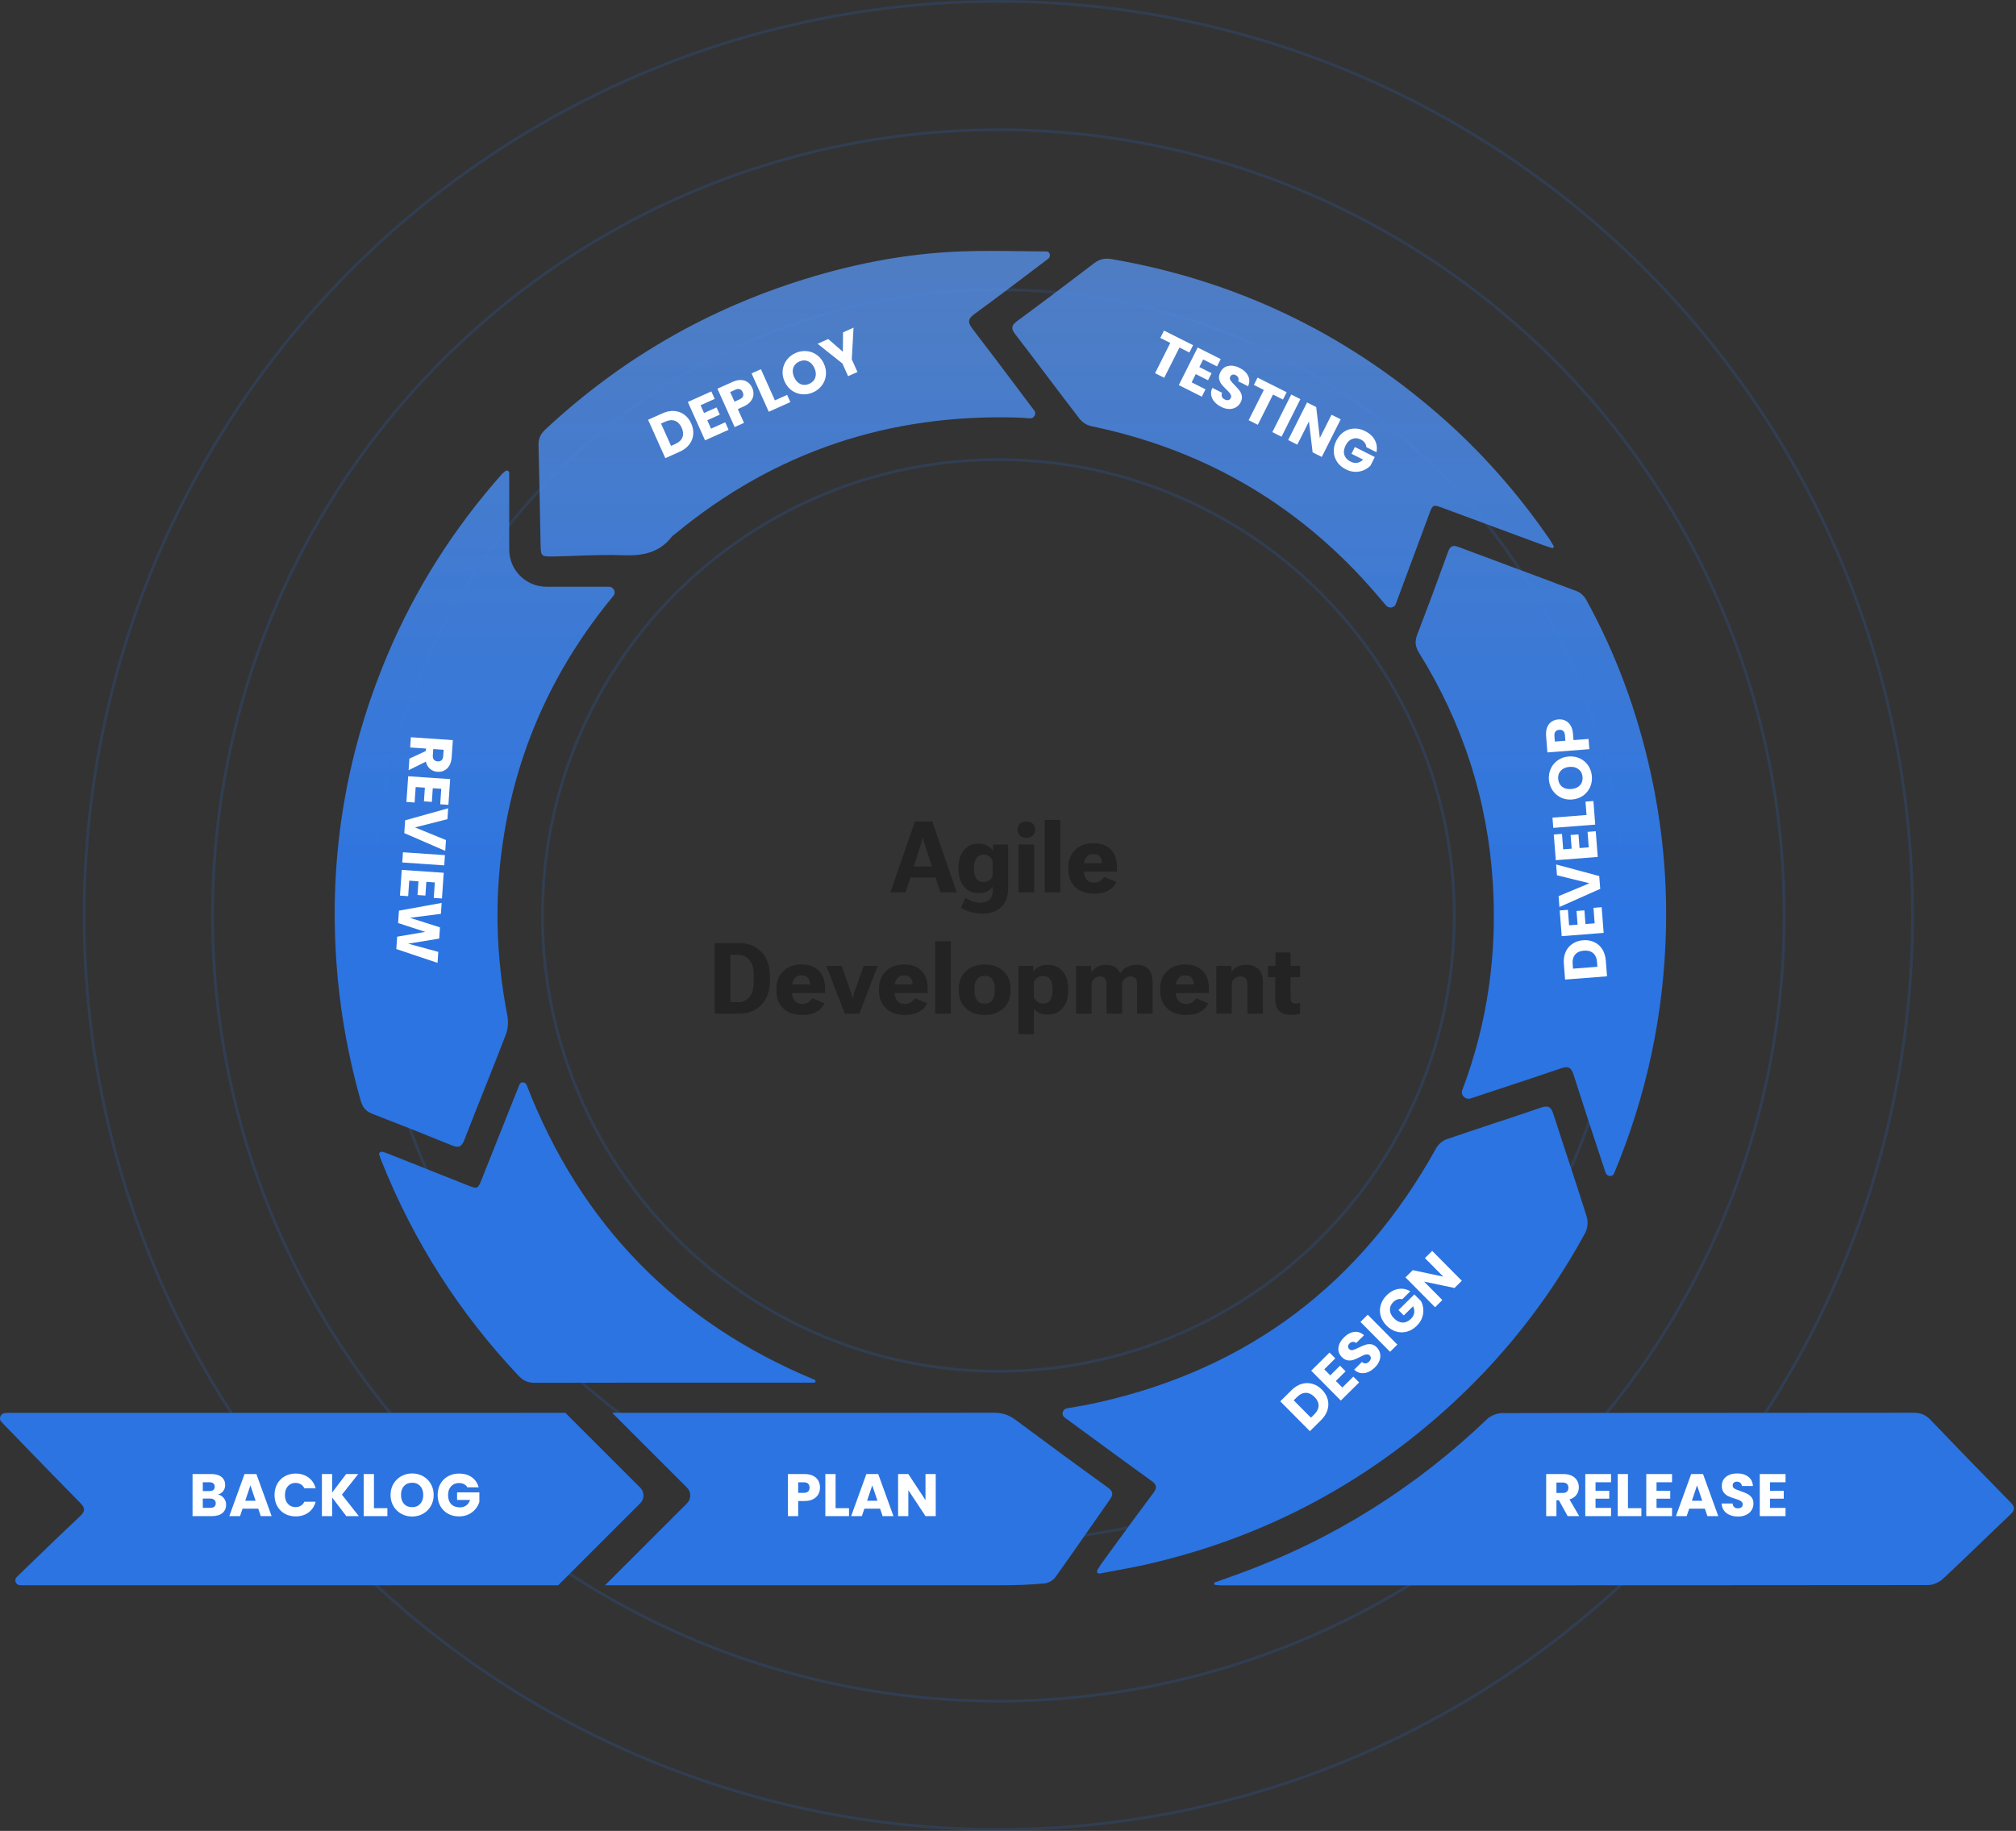 <svg width="731" height="664" viewBox="0 0 731 664" fill="none" xmlns="http://www.w3.org/2000/svg">
<rect x="0" y="0" width="731" height="664" fill="#333333" stroke="none"/>
<g opacity="0.88">
<circle opacity="0.2" cx="362" cy="332" r="331.5" stroke="#2B74E2"/>
<circle opacity="0.2" cx="362.004" cy="332" r="284.941" stroke="#2B74E2"/>
<circle opacity="0.2" cx="361.992" cy="332" r="226.922" stroke="#2B74E2"/>
<circle opacity="0.2" cx="362.001" cy="332" r="165.321" stroke="#2B74E2"/>
</g>
<path opacity="0.88" d="M322.869 323.62H328.371L333.996 305.919C334.125 305.485 334.23 305.093 334.312 304.741C334.406 304.378 334.488 304.044 334.558 303.739H334.664C334.734 304.044 334.81 304.378 334.892 304.741C334.974 305.093 335.086 305.491 335.226 305.937L340.957 323.62H346.916L338.056 297.956H331.728L322.869 323.62ZM327.914 318.259H341.572L340.5 314.233H328.951L327.914 318.259ZM348.463 329.21C349.365 329.808 350.496 330.312 351.855 330.722C353.215 331.144 354.715 331.354 356.355 331.354C359.109 331.354 361.33 330.563 363.017 328.981C364.705 327.411 365.549 325.144 365.549 322.179V306.288H360.099L360.029 308.433H359.959C359.525 307.706 358.84 307.108 357.902 306.64C356.976 306.171 355.945 305.937 354.808 305.937C352.558 305.937 350.783 306.745 349.482 308.362C348.181 309.979 347.531 312.083 347.531 314.673V315.235C347.531 317.813 348.193 319.905 349.517 321.511C350.853 323.104 352.617 323.901 354.808 323.901C356.097 323.901 357.158 323.69 357.99 323.269C358.834 322.835 359.502 322.261 359.994 321.546V322.829C359.994 324.446 359.56 325.606 358.693 326.31C357.826 327.024 356.795 327.382 355.599 327.382C354.474 327.382 353.385 327.183 352.33 326.784C351.287 326.386 350.531 325.981 350.062 325.571L348.463 329.21ZM353.174 315.323V314.603C353.174 313.231 353.461 312.112 354.035 311.245C354.609 310.378 355.488 309.944 356.672 309.944C357.48 309.944 358.166 310.167 358.728 310.612C359.291 311.058 359.695 311.608 359.941 312.265V317.661C359.707 318.259 359.308 318.786 358.746 319.243C358.183 319.7 357.504 319.929 356.707 319.929C355.512 319.929 354.621 319.507 354.035 318.663C353.461 317.808 353.174 316.694 353.174 315.323ZM369.31 323.62H375.006V306.288H369.31V323.62ZM368.941 300.874C368.941 301.694 369.217 302.392 369.767 302.966C370.318 303.54 371.109 303.827 372.14 303.827C373.183 303.827 373.98 303.54 374.531 302.966C375.094 302.392 375.375 301.694 375.375 300.874C375.375 300.042 375.099 299.345 374.549 298.782C373.998 298.22 373.207 297.938 372.176 297.938C371.133 297.938 370.33 298.22 369.767 298.782C369.217 299.345 368.941 300.042 368.941 300.874ZM378.803 323.62H384.463V297.358H378.803V323.62ZM387.363 315.2C387.363 317.919 388.189 320.081 389.842 321.687C391.506 323.292 393.82 324.095 396.785 324.095C398.871 324.095 400.588 323.708 401.935 322.935C403.283 322.161 404.232 321.136 404.783 319.858L400.406 318.03C400.043 318.604 399.556 319.091 398.947 319.489C398.338 319.888 397.594 320.087 396.715 320.087C395.484 320.087 394.547 319.671 393.902 318.839C393.269 317.995 392.953 316.835 392.953 315.358V314.181C392.953 312.868 393.246 311.796 393.832 310.964C394.429 310.132 395.297 309.716 396.433 309.716C397.453 309.716 398.221 310.009 398.736 310.595C399.263 311.181 399.527 311.907 399.527 312.774V313.038H390.721V316.132H405.012V314.392C405.012 311.708 404.262 309.604 402.762 308.081C401.262 306.546 399.164 305.778 396.469 305.778C393.75 305.778 391.553 306.587 389.877 308.204C388.201 309.81 387.363 311.954 387.363 314.638V315.2ZM259.148 367.62H267.937C271.301 367.62 274.013 366.554 276.076 364.421C278.138 362.288 279.17 359.329 279.17 355.544V354.05C279.17 350.253 278.133 347.3 276.058 345.19C273.996 343.081 271.289 342.026 267.937 342.026H259.148V367.62ZM264.844 363.454V346.28H267.568C269.303 346.292 270.685 346.901 271.717 348.108C272.76 349.315 273.281 351.155 273.281 353.628V356.036C273.281 358.497 272.765 360.349 271.734 361.591C270.715 362.833 269.326 363.454 267.568 363.454H264.844ZM281.525 359.2C281.525 361.919 282.351 364.081 284.004 365.687C285.668 367.292 287.982 368.095 290.947 368.095C293.033 368.095 294.75 367.708 296.097 366.935C297.445 366.161 298.394 365.136 298.945 363.858L294.568 362.03C294.205 362.604 293.719 363.091 293.109 363.489C292.5 363.888 291.756 364.087 290.877 364.087C289.646 364.087 288.709 363.671 288.064 362.839C287.431 361.995 287.115 360.835 287.115 359.358V358.181C287.115 356.868 287.408 355.796 287.994 354.964C288.592 354.132 289.459 353.716 290.596 353.716C291.615 353.716 292.383 354.009 292.898 354.595C293.426 355.181 293.689 355.907 293.689 356.774V357.038H284.883V360.132H299.174V358.392C299.174 355.708 298.424 353.604 296.924 352.081C295.424 350.546 293.326 349.778 290.631 349.778C287.912 349.778 285.715 350.587 284.039 352.204C282.363 353.81 281.525 355.954 281.525 358.638V359.2ZM299.631 350.288L306.328 367.62H311.601L318.246 350.288H313.183L309.703 360.044C309.597 360.419 309.498 360.771 309.404 361.099C309.322 361.415 309.258 361.696 309.211 361.942H309.123C309.076 361.696 309.006 361.415 308.912 361.099C308.83 360.771 308.73 360.419 308.613 360.044L305.185 350.288H299.631ZM318.721 359.2C318.721 361.919 319.547 364.081 321.199 365.687C322.863 367.292 325.178 368.095 328.142 368.095C330.228 368.095 331.945 367.708 333.293 366.935C334.64 366.161 335.59 365.136 336.14 363.858L331.763 362.03C331.4 362.604 330.914 363.091 330.304 363.489C329.695 363.888 328.951 364.087 328.072 364.087C326.842 364.087 325.904 363.671 325.26 362.839C324.627 361.995 324.31 360.835 324.31 359.358V358.181C324.31 356.868 324.603 355.796 325.189 354.964C325.787 354.132 326.654 353.716 327.791 353.716C328.81 353.716 329.578 354.009 330.094 354.595C330.621 355.181 330.885 355.907 330.885 356.774V357.038H322.078V360.132H336.369V358.392C336.369 355.708 335.619 353.604 334.119 352.081C332.619 350.546 330.521 349.778 327.826 349.778C325.107 349.778 322.91 350.587 321.234 352.204C319.558 353.81 318.721 355.954 318.721 358.638V359.2ZM339.094 367.62H344.754V341.358H339.094V367.62ZM347.654 359.218C347.654 361.913 348.51 364.069 350.221 365.687C351.943 367.292 354.217 368.095 357.041 368.095C359.853 368.095 362.121 367.292 363.844 365.687C365.566 364.069 366.428 361.913 366.428 359.218V358.638C366.428 355.954 365.566 353.81 363.844 352.204C362.121 350.587 359.853 349.778 357.041 349.778C354.228 349.778 351.961 350.587 350.238 352.204C348.515 353.81 347.654 355.954 347.654 358.638V359.218ZM353.367 358.409C353.367 356.979 353.683 355.866 354.316 355.069C354.949 354.272 355.851 353.874 357.023 353.874C358.207 353.874 359.115 354.272 359.748 355.069C360.381 355.866 360.697 356.979 360.697 358.409V359.446C360.697 360.876 360.381 361.995 359.748 362.804C359.127 363.612 358.219 364.017 357.023 364.017C355.84 364.017 354.931 363.612 354.299 362.804C353.678 361.995 353.367 360.876 353.367 359.446V358.409ZM369.275 375.056H374.883V365.845C375.387 366.501 376.066 367.022 376.922 367.409C377.789 367.784 378.808 367.972 379.98 367.972C382.172 367.972 383.947 367.175 385.306 365.581C386.666 363.987 387.346 361.854 387.346 359.183V358.62C387.346 355.913 386.666 353.78 385.306 352.222C383.947 350.663 382.16 349.884 379.945 349.884C378.773 349.884 377.724 350.118 376.799 350.587C375.873 351.044 375.205 351.618 374.795 352.31L374.724 352.327L374.654 350.288H369.275V375.056ZM374.883 361.696V356.177C375.14 355.579 375.551 355.058 376.113 354.612C376.676 354.167 377.373 353.944 378.205 353.944C379.365 353.944 380.226 354.337 380.789 355.122C381.351 355.907 381.633 357.003 381.633 358.409V359.429C381.633 360.823 381.351 361.931 380.789 362.751C380.226 363.56 379.365 363.964 378.205 363.964C377.408 363.964 376.717 363.735 376.131 363.278C375.545 362.821 375.129 362.294 374.883 361.696ZM390.193 367.62H395.818V356.353C396.123 355.673 396.521 355.134 397.013 354.735C397.517 354.325 398.115 354.12 398.806 354.12C399.603 354.12 400.207 354.349 400.617 354.806C401.039 355.251 401.25 355.983 401.25 357.003V367.62H406.892V356.353C407.185 355.673 407.584 355.134 408.088 354.735C408.603 354.325 409.207 354.12 409.898 354.12C410.683 354.12 411.281 354.343 411.691 354.788C412.101 355.233 412.306 355.96 412.306 356.968V367.62H417.949V356.616C417.949 354.202 417.422 352.479 416.367 351.448C415.312 350.405 413.918 349.884 412.183 349.884C410.941 349.884 409.787 350.153 408.721 350.692C407.666 351.22 406.828 351.976 406.207 352.96H406.154C405.779 351.952 405.14 351.19 404.238 350.675C403.336 350.159 402.263 349.901 401.021 349.901C399.885 349.901 398.859 350.136 397.945 350.604C397.043 351.062 396.316 351.706 395.765 352.538H395.678L395.625 350.306H390.193V367.62ZM420.674 359.2C420.674 361.919 421.5 364.081 423.152 365.687C424.816 367.292 427.131 368.095 430.096 368.095C432.181 368.095 433.898 367.708 435.246 366.935C436.594 366.161 437.543 365.136 438.094 363.858L433.717 362.03C433.353 362.604 432.867 363.091 432.258 363.489C431.648 363.888 430.904 364.087 430.025 364.087C428.795 364.087 427.857 363.671 427.213 362.839C426.58 361.995 426.263 360.835 426.263 359.358V358.181C426.263 356.868 426.556 355.796 427.142 354.964C427.74 354.132 428.607 353.716 429.744 353.716C430.763 353.716 431.531 354.009 432.047 354.595C432.574 355.181 432.838 355.907 432.838 356.774V357.038H424.031V360.132H438.322V358.392C438.322 355.708 437.572 353.604 436.072 352.081C434.572 350.546 432.474 349.778 429.779 349.778C427.06 349.778 424.863 350.587 423.187 352.204C421.512 353.81 420.674 355.954 420.674 358.638V359.2ZM441.029 367.62H446.654V356.335C446.947 355.655 447.369 355.116 447.92 354.718C448.482 354.319 449.103 354.12 449.783 354.12C450.58 354.12 451.201 354.337 451.646 354.771C452.092 355.204 452.314 355.937 452.314 356.968V367.62H457.939V356.493C457.939 354.091 457.377 352.392 456.252 351.396C455.138 350.388 453.691 349.884 451.91 349.884C450.679 349.884 449.601 350.124 448.676 350.604C447.75 351.073 447.064 351.688 446.619 352.45H446.549L446.496 350.288H441.029V367.62ZM459.767 354.349H471.439V350.288H459.767V354.349ZM462.404 362.329C462.404 364.321 462.896 365.774 463.881 366.688C464.865 367.603 466.224 368.06 467.959 368.06C468.779 368.06 469.482 368.007 470.068 367.901C470.666 367.796 471.117 367.685 471.422 367.567V363.683C471.164 363.776 470.9 363.853 470.631 363.911C470.361 363.958 470.08 363.981 469.787 363.981C469.178 363.981 468.721 363.823 468.416 363.507C468.111 363.179 467.959 362.511 467.959 361.503V345.419H462.492V351.308L462.404 351.659V362.329Z" fill="#212121"/>
<path fill-rule="evenodd" clip-rule="evenodd" d="M375.044 148.915C375.971 150.126 374.887 151.857 373.368 151.726C371.804 151.591 370.435 151.48 369.066 151.435C322.505 150.017 281.049 163.732 245.027 193.454C244.877 193.576 244.719 193.692 244.56 193.808L244.56 193.808C244.207 194.065 243.853 194.324 243.597 194.655C239.146 200.383 233.212 201.627 226.241 201.365C220.419 201.143 214.578 201.352 208.737 201.561L208.736 201.561C205.952 201.66 203.167 201.76 200.385 201.812C196.316 201.889 196.098 201.671 196.022 197.699C195.922 193.107 195.835 188.514 195.748 183.921L195.748 183.919C195.606 176.462 195.465 169.004 195.269 161.55C195.204 159.171 195.934 157.458 197.68 155.821C223.906 131.304 254.07 113.486 288.195 102.367C307.843 95.962 327.97 91.925 348.644 91.172C355.89 90.91 363.152 91.002 370.411 91.094C373.426 91.132 376.44 91.17 379.452 91.183C380.705 91.183 381.124 92.963 380.155 93.759C379.868 93.995 379.592 94.214 379.31 94.424C377.094 96.093 374.882 97.769 372.67 99.445L372.669 99.445C366.265 104.296 359.859 109.148 353.356 113.867C350.836 115.701 350.88 116.999 352.669 119.312C358.424 126.781 364.084 134.321 369.745 141.862C371.51 144.213 373.276 146.565 375.044 148.915ZM184.638 171.484C184.638 171.093 184.356 170.757 183.974 170.671C183.714 170.612 183.447 170.675 183.238 170.841C183.19 170.879 183.142 170.917 183.094 170.955C182.703 171.264 182.312 171.573 181.987 171.937C164.542 191.632 150.589 213.542 140.378 237.798C126.556 270.652 120.218 304.869 121.527 340.538C122.258 360.484 125.367 379.983 130.789 399.165C131.476 401.587 132.665 403.049 135.055 403.966C144.655 407.654 154.211 411.451 163.735 415.346C166.157 416.339 167.324 416.121 168.361 413.437C170.706 407.348 173.124 401.287 175.541 395.226L175.542 395.223C178.206 388.544 180.87 381.864 183.438 375.149C184.223 373.076 184.387 370.468 183.961 368.275C179.696 346.332 179.172 324.324 182.827 302.273C188.172 269.953 201.569 241.278 222.438 216.073C223.525 214.769 222.489 212.789 220.792 212.789H198.128C190.677 212.789 184.638 206.749 184.638 199.299V171.484ZM397.904 570.322C397.737 570.059 397.738 569.726 397.899 569.459C398.007 569.281 398.114 569.102 398.22 568.923C398.643 568.215 399.067 567.503 399.553 566.838C400.863 565.043 402.171 563.246 403.479 561.45L403.479 561.449L403.479 561.449L403.479 561.449L403.48 561.448L403.48 561.448C408.348 554.76 413.216 548.072 418.186 541.458C419.714 539.429 419.397 538.425 417.445 537.018C408.804 530.791 400.223 524.491 391.64 518.19L391.635 518.187L391.63 518.183L391.625 518.18L391.621 518.177L391.616 518.173C389.738 516.795 387.861 515.416 385.982 514.038C384.689 513.101 385.283 511.035 386.857 510.76C387.188 510.703 387.517 510.645 387.844 510.589L388.015 510.559L388.05 510.553L388.051 510.553L388.053 510.552L388.054 510.552L388.055 510.552L388.056 510.552C391.524 509.95 394.743 509.39 397.928 508.681C452.769 496.449 493.537 465.483 520.745 416.426C521.509 415.04 523.047 413.687 524.52 413.174C530.459 411.126 536.424 409.152 542.39 407.178L542.392 407.177L542.394 407.177L542.397 407.176L542.399 407.175L542.401 407.174L542.404 407.173L542.406 407.173L542.409 407.172L542.411 407.171L542.413 407.17C547.881 405.361 553.349 403.552 558.797 401.685C561.437 400.779 562.441 401.467 563.259 404.02C564.972 409.384 566.733 414.732 568.494 420.079L568.497 420.089C570.829 427.171 573.161 434.253 575.379 441.369C575.914 443.093 575.641 445.57 574.779 447.163C561.35 471.866 544.113 493.569 523.069 512.238C492.196 539.625 456.631 557.913 416.441 567.198C412.256 568.167 408.03 568.947 403.801 569.727L403.791 569.729C402.104 570.04 400.417 570.351 398.732 570.675C398.41 570.736 398.081 570.598 397.904 570.322ZM3.094 512.402C70.399 512.393 137.704 512.392 205.014 512.391L232.149 539.526C233.711 541.088 233.711 543.621 232.149 545.183L202.387 574.945C137.879 574.947 73.37 574.941 8.865 574.935C8.335 574.946 7.807 574.935 7.24 574.909C5.748 574.843 4.988 572.973 6.061 571.934C7.862 570.194 9.661 568.452 11.46 566.709L11.475 566.694C17.287 561.064 23.098 555.433 28.993 549.904C31.033 547.995 30.891 546.871 28.993 544.939C21.443 537.311 13.981 529.594 6.521 521.879L6.499 521.856L6.488 521.845L6.484 521.841L6.483 521.839L6.481 521.838L6.48 521.837L6.48 521.836C4.49 519.778 2.5 517.72 0.508 515.664C-0.6 514.522 0.225 512.541 1.814 512.445C2.252 512.418 2.673 512.402 3.094 512.402ZM249.12 545.183L219.358 574.945C267.379 574.943 315.4 574.937 363.419 574.924C368.514 574.924 373.608 574.716 378.67 574.269C380.088 574.149 381.867 573.145 382.696 571.989C386.562 566.594 390.354 561.145 394.148 555.693C396.884 551.761 399.621 547.828 402.387 543.914C403.74 541.993 403.685 540.902 401.645 539.429C390.431 531.344 379.292 523.161 368.208 514.901C365.743 513.068 363.223 512.326 360.146 512.337C332.721 512.405 305.289 512.4 277.861 512.394H277.827C270.342 512.393 262.857 512.391 255.373 512.391L221.985 512.391L249.12 539.526C250.682 541.088 250.682 543.621 249.12 545.183ZM440.556 573.872C440.338 573.95 440.208 574.182 440.247 574.41C440.284 574.627 440.464 574.781 440.683 574.8C440.844 574.814 441.004 574.83 441.164 574.845C441.687 574.895 442.209 574.946 442.732 574.946C528.196 574.957 613.649 574.968 699.113 574.858C700.934 574.858 703.16 573.855 704.524 572.589C709.055 568.375 713.514 564.075 717.973 559.775L717.975 559.773C721.598 556.279 725.222 552.785 728.884 549.337C730.684 547.635 730.717 546.565 728.993 544.82C719.229 534.879 709.52 524.885 699.887 514.824C698.153 513.013 696.309 512.348 693.843 512.348C674.91 512.368 655.975 512.377 637.04 512.385H637.039H637.038H637.037H637.037H637.036H637.035C606.275 512.398 575.513 512.411 544.756 512.479C542.902 512.479 540.6 513.341 539.28 514.606C513.206 539.517 483.347 558.317 449.452 570.668C447.492 571.382 445.528 572.087 443.565 572.791C442.561 573.151 441.558 573.511 440.556 573.872ZM137.465 418.609C137.33 417.957 138.225 417.542 138.857 417.749C139.56 417.979 140.226 418.197 140.869 418.456C150.316 422.2 159.752 425.956 169.188 429.711L169.199 429.716L169.21 429.72L169.233 429.729L169.255 429.738C173.226 431.32 173.226 431.32 174.754 427.469C179.281 416.077 183.819 404.686 188.368 393.294C188.814 392.163 190.51 392.337 190.95 393.47C210.628 444.17 245.397 479.643 295.387 500.412C295.65 500.521 295.785 500.817 295.69 501.085C295.614 501.302 295.41 501.447 295.181 501.447H292.367C285.797 501.447 279.228 501.446 272.659 501.445H272.658H272.657H272.656C246.382 501.442 220.111 501.438 193.834 501.491C191.314 501.502 189.623 500.651 187.921 498.839C166.506 476.1 150 450.24 138.404 421.249C138.054 420.387 137.738 419.503 137.465 418.609ZM582.254 425.459C582.752 426.746 584.7 426.896 585.235 425.624C597.115 397.222 603.399 367.62 604.087 336.85C604.512 317.657 602.603 298.682 598.457 279.937C593.614 257.994 585.944 237.077 575.089 217.382C574.402 216.149 573.093 214.905 571.784 214.414C563.8 211.386 555.792 208.409 547.783 205.432C541.478 203.088 535.173 200.744 528.877 198.375C526.674 197.545 525.79 198.102 525.016 200.251C521.426 210.224 517.728 220.154 513.932 230.05C512.993 232.483 513.07 234.371 514.51 236.695C530.394 262.249 539.405 290.095 541.292 320.101C542.918 345.917 539.394 371.089 530.208 395.378C529.53 397.166 531.399 398.963 533.217 398.372L533.263 398.357C536.037 397.438 538.813 396.523 541.589 395.608C549.761 392.914 557.935 390.22 566.078 387.435C568.631 386.551 569.733 387.107 570.562 389.715C573.674 399.547 576.908 409.34 580.144 419.133C580.754 420.98 581.364 422.827 581.973 424.675C582.059 424.936 582.152 425.195 582.254 425.459ZM562.762 198.732C562.959 198.792 563.175 198.722 563.302 198.559C563.429 198.394 563.442 198.17 563.334 197.991C563.182 197.74 563.032 197.487 562.882 197.234C562.478 196.551 562.074 195.87 561.628 195.222C550.053 178.462 536.657 163.318 521.253 149.984C487.041 120.371 447.68 101.647 403.072 93.965C400.595 93.54 398.697 93.965 396.733 95.46C387.482 102.52 378.187 109.536 368.816 116.443C366.776 117.948 366.46 119.029 368.074 121.135C371.839 126.027 375.556 130.95 379.272 135.872C383.32 141.235 387.368 146.596 391.475 151.915C392.435 153.17 394.17 154.25 395.719 154.567C435.603 162.837 469.204 181.987 496.358 212.375C498.22 214.453 500.022 216.576 501.918 218.811C502.126 219.055 502.335 219.302 502.545 219.549C503.547 220.73 505.554 220.545 506.1 219.096C510.092 208.381 514.074 197.677 518.034 186.951C518.796 184.875 519.161 183.855 519.848 183.544C520.518 183.24 521.495 183.611 523.445 184.333C535.62 188.85 547.795 193.356 559.981 197.852C560.657 198.099 561.353 198.308 562.049 198.516C562.287 198.588 562.525 198.659 562.762 198.732Z" fill="url(#paint0_linear_1962_101)"/>
<path d="M297.332 539.495C297.332 540.378 297.129 541.19 296.723 541.929C296.317 542.653 295.694 543.24 294.854 543.689C294.014 544.138 292.97 544.363 291.724 544.363H289.421V549.84H285.704V534.583H291.724C292.941 534.583 293.97 534.793 294.81 535.213C295.651 535.633 296.281 536.213 296.701 536.952C297.122 537.691 297.332 538.538 297.332 539.495ZM291.442 541.407C292.152 541.407 292.681 541.241 293.028 540.907C293.376 540.574 293.55 540.103 293.55 539.495C293.55 538.886 293.376 538.415 293.028 538.082C292.681 537.749 292.152 537.582 291.442 537.582H289.421V541.407H291.442ZM302.983 546.971H307.851V549.84H299.266V534.583H302.983V546.971ZM319.121 547.145H313.427L312.514 549.84H308.624L314.144 534.583H318.448L323.968 549.84H320.034L319.121 547.145ZM318.165 544.276L316.274 538.69L314.405 544.276H318.165ZM339.297 549.84H335.58L329.365 540.429V549.84H325.648V534.583H329.365L335.58 544.037V534.583H339.297V549.84Z" fill="white"/>
<path d="M79.055 542.016C79.939 542.204 80.649 542.646 81.185 543.341C81.721 544.022 81.99 544.805 81.99 545.689C81.99 546.964 81.54 547.978 80.642 548.731C79.758 549.47 78.519 549.84 76.925 549.84H69.819V534.583H76.686C78.237 534.583 79.447 534.938 80.316 535.648C81.2 536.358 81.642 537.321 81.642 538.538C81.642 539.437 81.403 540.183 80.924 540.777C80.461 541.371 79.838 541.784 79.055 542.016ZM73.535 540.755H75.969C76.578 540.755 77.041 540.625 77.36 540.364C77.693 540.089 77.86 539.69 77.86 539.169C77.86 538.647 77.693 538.249 77.36 537.973C77.041 537.698 76.578 537.56 75.969 537.56H73.535V540.755ZM76.273 546.841C76.897 546.841 77.375 546.703 77.708 546.428C78.056 546.138 78.23 545.725 78.23 545.189C78.23 544.653 78.048 544.233 77.686 543.928C77.338 543.624 76.853 543.472 76.23 543.472H73.535V546.841H76.273ZM93.643 547.145H87.948L87.036 549.84H83.145L88.666 534.583H92.969L98.489 549.84H94.555L93.643 547.145ZM92.686 544.276L90.796 538.69L88.926 544.276H92.686ZM99.539 542.19C99.539 540.683 99.865 539.342 100.517 538.169C101.169 536.981 102.075 536.061 103.234 535.409C104.407 534.742 105.733 534.409 107.211 534.409C109.022 534.409 110.573 534.887 111.862 535.843C113.152 536.8 114.014 538.104 114.448 539.755H110.362C110.058 539.118 109.623 538.633 109.058 538.299C108.508 537.966 107.878 537.799 107.168 537.799C106.023 537.799 105.096 538.198 104.386 538.995C103.676 539.792 103.321 540.857 103.321 542.19C103.321 543.523 103.676 544.588 104.386 545.384C105.096 546.181 106.023 546.58 107.168 546.58C107.878 546.58 108.508 546.413 109.058 546.08C109.623 545.747 110.058 545.261 110.362 544.624H114.448C114.014 546.276 113.152 547.58 111.862 548.536C110.573 549.478 109.022 549.949 107.211 549.949C105.733 549.949 104.407 549.623 103.234 548.97C102.075 548.304 101.169 547.384 100.517 546.21C99.865 545.037 99.539 543.696 99.539 542.19ZM125.57 549.84L120.441 543.102V549.84H116.724V534.583H120.441V541.277L125.526 534.583H129.895L123.983 542.059L130.112 549.84H125.57ZM135.595 546.971H140.463V549.84H131.878V534.583H135.595V546.971ZM149.451 549.992C148.017 549.992 146.699 549.659 145.496 548.992C144.308 548.326 143.359 547.398 142.649 546.21C141.953 545.008 141.606 543.66 141.606 542.168C141.606 540.675 141.953 539.335 142.649 538.147C143.359 536.959 144.308 536.032 145.496 535.365C146.699 534.699 148.017 534.365 149.451 534.365C150.886 534.365 152.197 534.699 153.385 535.365C154.588 536.032 155.53 536.959 156.211 538.147C156.906 539.335 157.254 540.675 157.254 542.168C157.254 543.66 156.906 545.008 156.211 546.21C155.515 547.398 154.573 548.326 153.385 548.992C152.197 549.659 150.886 549.992 149.451 549.992ZM149.451 546.602C150.669 546.602 151.639 546.196 152.364 545.384C153.103 544.573 153.472 543.501 153.472 542.168C153.472 540.82 153.103 539.748 152.364 538.951C151.639 538.14 150.669 537.734 149.451 537.734C148.22 537.734 147.235 538.133 146.496 538.93C145.771 539.726 145.409 540.806 145.409 542.168C145.409 543.515 145.771 544.595 146.496 545.406C147.235 546.203 148.22 546.602 149.451 546.602ZM169.449 539.408C169.174 538.901 168.776 538.517 168.254 538.256C167.747 537.981 167.146 537.843 166.45 537.843C165.247 537.843 164.284 538.241 163.56 539.038C162.835 539.821 162.473 540.871 162.473 542.19C162.473 543.595 162.85 544.696 163.603 545.493C164.371 546.276 165.421 546.667 166.754 546.667C167.667 546.667 168.435 546.435 169.058 545.971C169.696 545.508 170.159 544.841 170.449 543.972H165.733V541.233H173.818V544.689C173.543 545.616 173.072 546.478 172.405 547.275C171.753 548.072 170.92 548.717 169.906 549.21C168.891 549.702 167.747 549.949 166.472 549.949C164.965 549.949 163.617 549.623 162.429 548.97C161.256 548.304 160.336 547.384 159.669 546.21C159.017 545.037 158.691 543.696 158.691 542.19C158.691 540.683 159.017 539.342 159.669 538.169C160.336 536.981 161.256 536.061 162.429 535.409C163.603 534.742 164.943 534.409 166.45 534.409C168.276 534.409 169.812 534.851 171.058 535.735C172.318 536.619 173.151 537.843 173.557 539.408H169.449Z" fill="white"/>
<path d="M568.424 549.84L565.251 544.08H564.36V549.84H560.643V534.583H566.881C568.083 534.583 569.105 534.793 569.945 535.213C570.8 535.633 571.437 536.213 571.858 536.952C572.278 537.676 572.488 538.488 572.488 539.386C572.488 540.4 572.198 541.306 571.619 542.103C571.054 542.9 570.213 543.465 569.097 543.798L572.618 549.84H568.424ZM564.36 541.451H566.663C567.344 541.451 567.851 541.284 568.185 540.951C568.532 540.618 568.706 540.147 568.706 539.538C568.706 538.959 568.532 538.502 568.185 538.169C567.851 537.836 567.344 537.669 566.663 537.669H564.36V541.451ZM578.537 537.56V540.646H583.514V543.515H578.537V546.862H584.166V549.84H574.821V534.583H584.166V537.56H578.537ZM590.296 546.971H595.164V549.84H586.579V534.583H590.296V546.971ZM600.653 537.56V540.646H605.63V543.515H600.653V546.862H606.282V549.84H596.937V534.583H606.282V537.56H600.653ZM618.192 547.145H612.498L611.585 549.84H607.695L613.215 534.583H617.519L623.039 549.84H619.105L618.192 547.145ZM617.236 544.276L615.345 538.69L613.476 544.276H617.236ZM630.24 549.992C629.124 549.992 628.124 549.811 627.24 549.449C626.356 549.086 625.647 548.55 625.11 547.84C624.589 547.13 624.314 546.276 624.285 545.276H628.24C628.298 545.841 628.494 546.276 628.827 546.58C629.16 546.87 629.595 547.014 630.131 547.014C630.681 547.014 631.116 546.891 631.435 546.645C631.754 546.384 631.913 546.029 631.913 545.58C631.913 545.203 631.783 544.892 631.522 544.645C631.276 544.399 630.964 544.196 630.587 544.037C630.225 543.878 629.703 543.696 629.022 543.494C628.037 543.189 627.233 542.885 626.61 542.581C625.987 542.277 625.451 541.827 625.002 541.233C624.553 540.639 624.328 539.864 624.328 538.908C624.328 537.488 624.842 536.379 625.871 535.583C626.9 534.771 628.24 534.365 629.892 534.365C631.573 534.365 632.927 534.771 633.956 535.583C634.985 536.379 635.535 537.495 635.608 538.93H631.587C631.558 538.437 631.377 538.053 631.044 537.778C630.71 537.488 630.283 537.343 629.761 537.343C629.312 537.343 628.95 537.466 628.675 537.712C628.399 537.944 628.262 538.285 628.262 538.734C628.262 539.227 628.494 539.611 628.957 539.886C629.421 540.161 630.145 540.458 631.131 540.777C632.116 541.11 632.913 541.429 633.521 541.733C634.144 542.037 634.68 542.479 635.13 543.059C635.579 543.639 635.803 544.385 635.803 545.298C635.803 546.167 635.579 546.957 635.13 547.666C634.695 548.376 634.057 548.942 633.217 549.362C632.377 549.782 631.384 549.992 630.24 549.992ZM641.807 537.56V540.646H646.784V543.515H641.807V546.862H647.436V549.84H638.091V534.583H647.436V537.56H641.807Z" fill="white"/>
<path d="M468.287 504.188C469.43 503.056 470.652 502.293 471.956 501.9C473.259 501.507 474.55 501.493 475.829 501.857C477.108 502.202 478.277 502.909 479.338 503.98C480.388 505.04 481.084 506.217 481.426 507.509C481.778 508.792 481.746 510.088 481.33 511.397C480.924 512.696 480.155 513.907 479.023 515.028L474.961 519.05L464.225 508.21L468.287 504.188ZM476.589 512.911C477.588 511.922 478.095 510.879 478.111 509.783C478.126 508.687 477.64 507.64 476.651 506.641C475.662 505.642 474.614 505.14 473.507 505.135C472.401 505.13 471.348 505.621 470.35 506.61L469.099 507.849L475.339 514.15L476.589 512.911ZM480.181 496.599L482.353 498.791L485.889 495.289L487.908 497.328L484.372 500.83L486.727 503.208L490.726 499.247L492.821 501.363L486.181 507.939L475.445 497.098L482.086 490.522L484.181 492.638L480.181 496.599ZM498.565 495.888C497.773 496.673 496.935 497.248 496.052 497.613C495.169 497.977 494.287 498.096 493.407 497.969C492.537 497.831 491.739 497.418 491.015 496.728L493.826 493.944C494.265 494.305 494.71 494.476 495.16 494.458C495.601 494.429 496.012 494.226 496.393 493.849C496.784 493.462 497.006 493.068 497.059 492.669C497.102 492.26 496.966 491.895 496.65 491.576C496.385 491.308 496.073 491.179 495.714 491.187C495.366 491.186 495.002 491.261 494.622 491.412C494.252 491.554 493.754 491.792 493.128 492.128C492.214 492.605 491.428 492.954 490.771 493.177C490.115 493.399 489.418 493.457 488.68 493.351C487.943 493.245 487.238 492.852 486.565 492.173C485.566 491.164 485.152 490.014 485.322 488.724C485.482 487.424 486.149 486.192 487.322 485.03C488.516 483.847 489.765 483.182 491.066 483.035C492.358 482.877 493.534 483.283 494.595 484.251L491.738 487.08C491.371 486.75 490.972 486.605 490.542 486.644C490.101 486.673 489.695 486.87 489.325 487.237C489.006 487.553 488.835 487.896 488.813 488.265C488.78 488.623 488.922 488.962 489.238 489.281C489.585 489.631 490.02 489.741 490.543 489.61C491.066 489.479 491.79 489.181 492.714 488.714C493.649 488.257 494.439 487.923 495.086 487.711C495.742 487.489 496.434 487.426 497.161 487.521C497.888 487.617 498.573 487.989 499.215 488.638C499.827 489.255 500.223 489.975 500.403 490.795C500.594 491.605 500.539 492.455 500.237 493.345C499.936 494.235 499.379 495.083 498.565 495.888ZM495.941 476.8L506.677 487.641L504.036 490.256L493.301 479.415L495.941 476.8ZM508.446 471.206C507.894 471.04 507.34 471.047 506.786 471.229C506.232 471.39 505.708 471.716 505.214 472.205C504.36 473.051 503.955 474.012 504.001 475.088C504.037 476.154 504.519 477.155 505.447 478.092C506.436 479.091 507.478 479.608 508.574 479.644C509.67 479.66 510.692 479.199 511.639 478.261C512.288 477.618 512.67 476.913 512.787 476.145C512.913 475.367 512.774 474.567 512.368 473.746L509.017 477.065L507.09 475.119L512.835 469.43L515.266 471.885C515.723 472.738 515.995 473.681 516.082 474.717C516.18 475.742 516.042 476.786 515.668 477.85C515.294 478.914 514.654 479.894 513.748 480.791C512.677 481.852 511.49 482.568 510.187 482.941C508.884 483.293 507.583 483.287 506.284 482.922C504.995 482.547 503.82 481.824 502.76 480.753C501.699 479.683 500.988 478.501 500.625 477.208C500.263 475.895 500.269 474.594 500.644 473.305C501.009 472.005 501.727 470.826 502.798 469.765C504.095 468.481 505.497 467.714 507.004 467.465C508.522 467.206 509.975 467.49 511.365 468.316L508.446 471.206ZM530.051 464.492L527.411 467.107L516.372 464.795L522.994 471.481L520.354 474.096L509.618 463.256L512.258 460.641L523.327 462.984L516.675 456.267L519.315 453.652L530.051 464.492Z" fill="white"/>
<path d="M567.055 349.556C566.93 347.953 567.139 346.527 567.681 345.278C568.224 344.03 569.047 343.036 570.152 342.296C571.242 341.542 572.538 341.107 574.04 340.99C575.528 340.875 576.875 341.104 578.083 341.678C579.289 342.239 580.257 343.101 580.987 344.264C581.716 345.414 582.143 346.783 582.266 348.372L582.71 354.071L567.499 355.255L567.055 349.556ZM579.078 348.86C578.969 347.459 578.501 346.398 577.675 345.678C576.848 344.957 575.735 344.652 574.333 344.761C572.932 344.87 571.872 345.345 571.153 346.185C570.433 347.026 570.128 348.147 570.237 349.548L570.374 351.304L579.215 350.615L579.078 348.86ZM568.953 335.575L572.03 335.336L571.644 330.374L574.504 330.151L574.89 335.113L578.227 334.853L577.79 329.241L580.759 329.01L581.484 338.328L566.273 339.512L565.548 330.194L568.516 329.963L568.953 335.575ZM564.249 313.51L579.88 317.721L580.241 322.358L565.45 328.937L565.143 324.994L576.334 320.33L564.554 317.432L564.249 313.51ZM566.809 308.025L569.885 307.785L569.499 302.823L572.359 302.601L572.746 307.563L576.083 307.303L575.646 301.691L578.614 301.46L579.34 310.777L564.129 311.961L563.403 302.644L566.372 302.413L566.809 308.025ZM575.278 295.572L574.9 290.718L577.761 290.495L578.427 299.054L563.216 300.238L562.927 296.533L575.278 295.572ZM577.215 281.522C577.326 282.952 577.096 284.293 576.525 285.544C575.953 286.78 575.102 287.798 573.972 288.598C572.827 289.385 571.511 289.836 570.023 289.952C568.535 290.068 567.172 289.825 565.934 289.224C564.694 288.608 563.696 287.734 562.939 286.601C562.181 285.454 561.747 284.165 561.635 282.735C561.524 281.305 561.754 279.972 562.327 278.736C562.898 277.485 563.749 276.474 564.881 275.703C566.012 274.917 567.321 274.467 568.809 274.351C570.297 274.235 571.667 274.477 572.92 275.077C574.158 275.678 575.156 276.545 575.913 277.678C576.669 278.811 577.103 280.092 577.215 281.522ZM573.834 281.785C573.74 280.572 573.26 279.636 572.395 278.976C571.529 278.303 570.431 278.018 569.102 278.121C567.759 278.226 566.718 278.677 565.981 279.476C565.229 280.261 564.899 281.26 564.994 282.474C565.089 283.702 565.563 284.653 566.415 285.328C567.266 285.988 568.37 286.266 569.728 286.16C571.071 286.055 572.119 285.61 572.872 284.825C573.609 284.027 573.93 283.013 573.834 281.785ZM565.081 260.904C565.962 260.836 566.786 260.975 567.555 261.322C568.308 261.67 568.942 262.246 569.455 263.049C569.968 263.852 570.273 264.875 570.369 266.117L570.548 268.414L576.009 267.989L576.297 271.694L561.086 272.878L560.619 266.876C560.524 265.663 560.654 264.621 561.008 263.75C561.361 262.88 561.89 262.206 562.594 261.73C563.298 261.254 564.127 260.979 565.081 260.904ZM567.444 266.628C567.389 265.92 567.182 265.406 566.823 265.085C566.464 264.764 565.981 264.627 565.374 264.675C564.767 264.722 564.311 264.932 564.006 265.304C563.701 265.677 563.576 266.217 563.631 266.925L563.788 268.94L567.601 268.643L567.444 266.628Z" fill="white"/>
<path d="M432.611 125.192L431.274 127.853L427.662 126.038L422.149 137.01L418.828 135.341L424.341 124.369L420.729 122.554L422.066 119.893L432.611 125.192ZM436.262 130.359L434.876 133.116L439.323 135.351L438.035 137.914L433.588 135.68L432.085 138.67L437.115 141.198L435.778 143.858L427.427 139.662L434.278 126.03L442.628 130.226L441.291 132.886L436.262 130.359ZM442.798 147.556C441.801 147.055 440.989 146.445 440.362 145.724C439.735 145.004 439.341 144.206 439.181 143.331C439.034 142.462 439.172 141.575 439.595 140.668L443.129 142.444C442.927 142.975 442.907 143.452 443.068 143.873C443.235 144.282 443.559 144.606 444.038 144.847C444.53 145.094 444.973 145.179 445.369 145.102C445.771 145.012 446.073 144.767 446.274 144.365C446.443 144.029 446.467 143.692 446.344 143.355C446.235 143.024 446.048 142.703 445.783 142.391C445.53 142.086 445.146 141.69 444.628 141.203C443.885 140.489 443.303 139.856 442.883 139.305C442.462 138.753 442.185 138.111 442.051 137.378C441.916 136.646 442.063 135.852 442.493 134.998C443.13 133.729 444.088 132.97 445.365 132.72C446.648 132.456 448.028 132.696 449.504 133.437C451.005 134.192 452.034 135.163 452.589 136.35C453.15 137.524 453.141 138.768 452.562 140.082L448.969 138.277C449.164 137.823 449.175 137.399 449.001 137.003C448.833 136.595 448.516 136.274 448.05 136.039C447.649 135.838 447.27 135.785 446.913 135.882C446.563 135.965 446.287 136.208 446.086 136.609C445.865 137.049 445.899 137.496 446.19 137.95C446.481 138.405 446.995 138.995 447.732 139.722C448.463 140.463 449.031 141.105 449.439 141.65C449.859 142.202 450.139 142.838 450.28 143.557C450.422 144.277 450.287 145.044 449.877 145.86C449.487 146.637 448.932 147.241 448.212 147.674C447.504 148.113 446.681 148.332 445.742 148.33C444.802 148.328 443.821 148.07 442.798 147.556ZM466.539 142.241L465.202 144.901L461.59 143.086L456.076 154.058L452.756 152.39L458.269 141.418L454.657 139.602L455.994 136.942L466.539 142.241ZM471.526 144.747L464.676 158.38L461.355 156.711L468.205 143.078L471.526 144.747ZM479.278 165.717L475.957 164.049L474.628 152.849L470.403 161.258L467.082 159.589L473.933 145.956L477.253 147.625L478.563 158.863L482.808 150.416L486.128 152.085L479.278 165.717ZM495.419 162.153C495.4 161.576 495.217 161.054 494.868 160.587C494.538 160.113 494.063 159.72 493.441 159.408C492.367 158.868 491.327 158.791 490.322 159.178C489.323 159.552 488.528 160.328 487.936 161.506C487.305 162.762 487.147 163.915 487.462 164.965C487.797 166.009 488.56 166.83 489.751 167.429C490.567 167.839 491.357 167.976 492.122 167.842C492.9 167.714 493.613 167.327 494.263 166.68L490.049 164.562L491.278 162.115L498.502 165.746L496.951 168.833C496.288 169.538 495.48 170.097 494.527 170.51C493.587 170.929 492.553 171.131 491.425 171.116C490.298 171.101 489.165 170.807 488.025 170.234C486.679 169.558 485.621 168.662 484.852 167.546C484.103 166.423 483.694 165.188 483.625 163.84C483.57 162.498 483.88 161.155 484.557 159.808C485.233 158.462 486.126 157.411 487.236 156.655C488.365 155.892 489.6 155.483 490.942 155.428C492.29 155.359 493.637 155.663 494.983 156.34C496.614 157.159 497.788 158.244 498.505 159.593C499.234 160.949 499.429 162.417 499.089 163.997L495.419 162.153Z" fill="white"/>
<path d="M240.218 149.9C241.685 149.242 243.098 148.958 244.456 149.047C245.814 149.137 247.028 149.577 248.097 150.368C249.174 151.139 250.02 152.213 250.637 153.588C251.248 154.949 251.486 156.295 251.352 157.626C251.232 158.95 250.747 160.152 249.897 161.232C249.061 162.306 247.915 163.169 246.461 163.821L241.246 166.16L235.002 152.239L240.218 149.9ZM244.927 160.984C246.209 160.409 247.05 159.611 247.45 158.59C247.849 157.569 247.762 156.418 247.187 155.135C246.611 153.853 245.807 153.015 244.773 152.621C243.739 152.227 242.58 152.318 241.298 152.893L239.692 153.613L243.32 161.704L244.927 160.984ZM254.02 146.973L255.283 149.789L259.824 147.752L260.998 150.37L256.457 152.407L257.826 155.461L262.963 153.157L264.181 155.874L255.654 159.698L249.41 145.777L257.938 141.953L259.156 144.67L254.02 146.973ZM272.759 140.689C273.12 141.496 273.267 142.319 273.199 143.159C273.126 143.986 272.797 144.777 272.214 145.53C271.631 146.284 270.771 146.916 269.634 147.426L267.532 148.368L269.774 153.366L266.383 154.887L260.139 140.966L265.632 138.502C266.743 138.004 267.767 137.775 268.706 137.814C269.645 137.854 270.457 138.125 271.143 138.627C271.829 139.129 272.367 139.817 272.759 140.689ZM268.167 144.844C268.815 144.554 269.229 144.185 269.41 143.739C269.591 143.293 269.557 142.792 269.308 142.237C269.059 141.681 268.708 141.323 268.254 141.161C267.8 140.999 267.25 141.064 266.602 141.354L264.758 142.181L266.323 145.671L268.167 144.844ZM280.974 145.198L285.416 143.206L286.59 145.824L278.757 149.337L272.514 135.416L275.905 133.895L280.974 145.198ZM294.854 142.284C293.545 142.871 292.206 143.107 290.836 142.991C289.479 142.869 288.233 142.411 287.099 141.618C285.973 140.805 285.104 139.718 284.493 138.356C283.883 136.994 283.651 135.629 283.8 134.26C283.961 132.886 284.448 131.651 285.259 130.557C286.084 129.457 287.15 128.613 288.459 128.026C289.768 127.439 291.101 127.207 292.458 127.329C293.828 127.445 295.067 127.905 296.174 128.711C297.295 129.51 298.161 130.591 298.771 131.952C299.382 133.314 299.616 134.686 299.474 136.068C299.325 137.437 298.845 138.668 298.034 139.762C297.223 140.857 296.163 141.697 294.854 142.284ZM293.466 139.191C294.577 138.693 295.297 137.925 295.626 136.889C295.968 135.846 295.866 134.716 295.321 133.5C294.769 132.27 293.994 131.443 292.993 131.019C292 130.575 290.948 130.602 289.838 131.1C288.714 131.604 287.978 132.371 287.63 133.4C287.295 134.424 287.406 135.557 287.964 136.8C288.515 138.029 289.287 138.866 290.28 139.31C291.281 139.734 292.343 139.695 293.466 139.191ZM309.492 118.831L308.853 130.313L310.917 134.914L307.526 136.435L305.462 131.834L296.463 124.675L300.31 122.949L305.622 127.57L305.685 120.539L309.492 118.831Z" fill="white"/>
<path d="M148.447 275.135L154.41 272.364L154.471 271.475L148.726 271.08L148.98 267.372L164.202 268.418L163.774 274.641C163.691 275.841 163.412 276.845 162.935 277.655C162.457 278.479 161.835 279.075 161.069 279.444C160.318 279.813 159.494 279.967 158.598 279.906C157.586 279.836 156.702 279.485 155.947 278.852C155.191 278.234 154.685 277.357 154.429 276.221L148.159 279.319L148.447 275.135ZM157.095 271.655L156.937 273.953C156.89 274.633 157.022 275.15 157.332 275.505C157.64 275.875 158.098 276.081 158.705 276.123C159.283 276.162 159.751 276.02 160.107 275.696C160.462 275.387 160.663 274.892 160.71 274.213L160.868 271.914L157.095 271.655ZM160.004 286.066L156.925 285.855L156.584 290.82L153.722 290.623L154.063 285.658L150.724 285.428L150.338 291.044L147.368 290.84L148.008 281.517L163.23 282.563L162.589 291.886L159.618 291.682L160.004 286.066ZM161.442 308.582L146.591 302.137L146.91 297.497L162.502 293.144L162.231 297.09L150.48 300.073L161.711 304.657L161.442 308.582ZM161.08 313.839L145.859 312.793L146.114 309.086L161.335 310.132L161.08 313.839ZM157.67 320.03L154.591 319.818L154.25 324.784L151.388 324.587L151.729 319.622L148.39 319.392L148.004 325.008L145.034 324.804L145.675 315.48L160.896 316.526L160.255 325.85L157.284 325.646L157.67 320.03ZM158.65 349.202L143.702 344.188L144.01 339.7L154.194 337.96L144.35 334.756L144.658 330.268L160.145 327.455L159.872 331.423L148.642 332.851L159.535 336.323L159.255 340.399L147.997 342.24L158.924 345.213L158.65 349.202Z" fill="white"/>
<defs>
<linearGradient id="paint0_linear_1962_101" x1="365" y1="337.5" x2="365" y2="-908.5" gradientUnits="userSpaceOnUse">
<stop stop-color="#2B74E2"/>
<stop offset="0.973" stop-color="white" stop-opacity="0"/>
</linearGradient>
</defs>
</svg>
